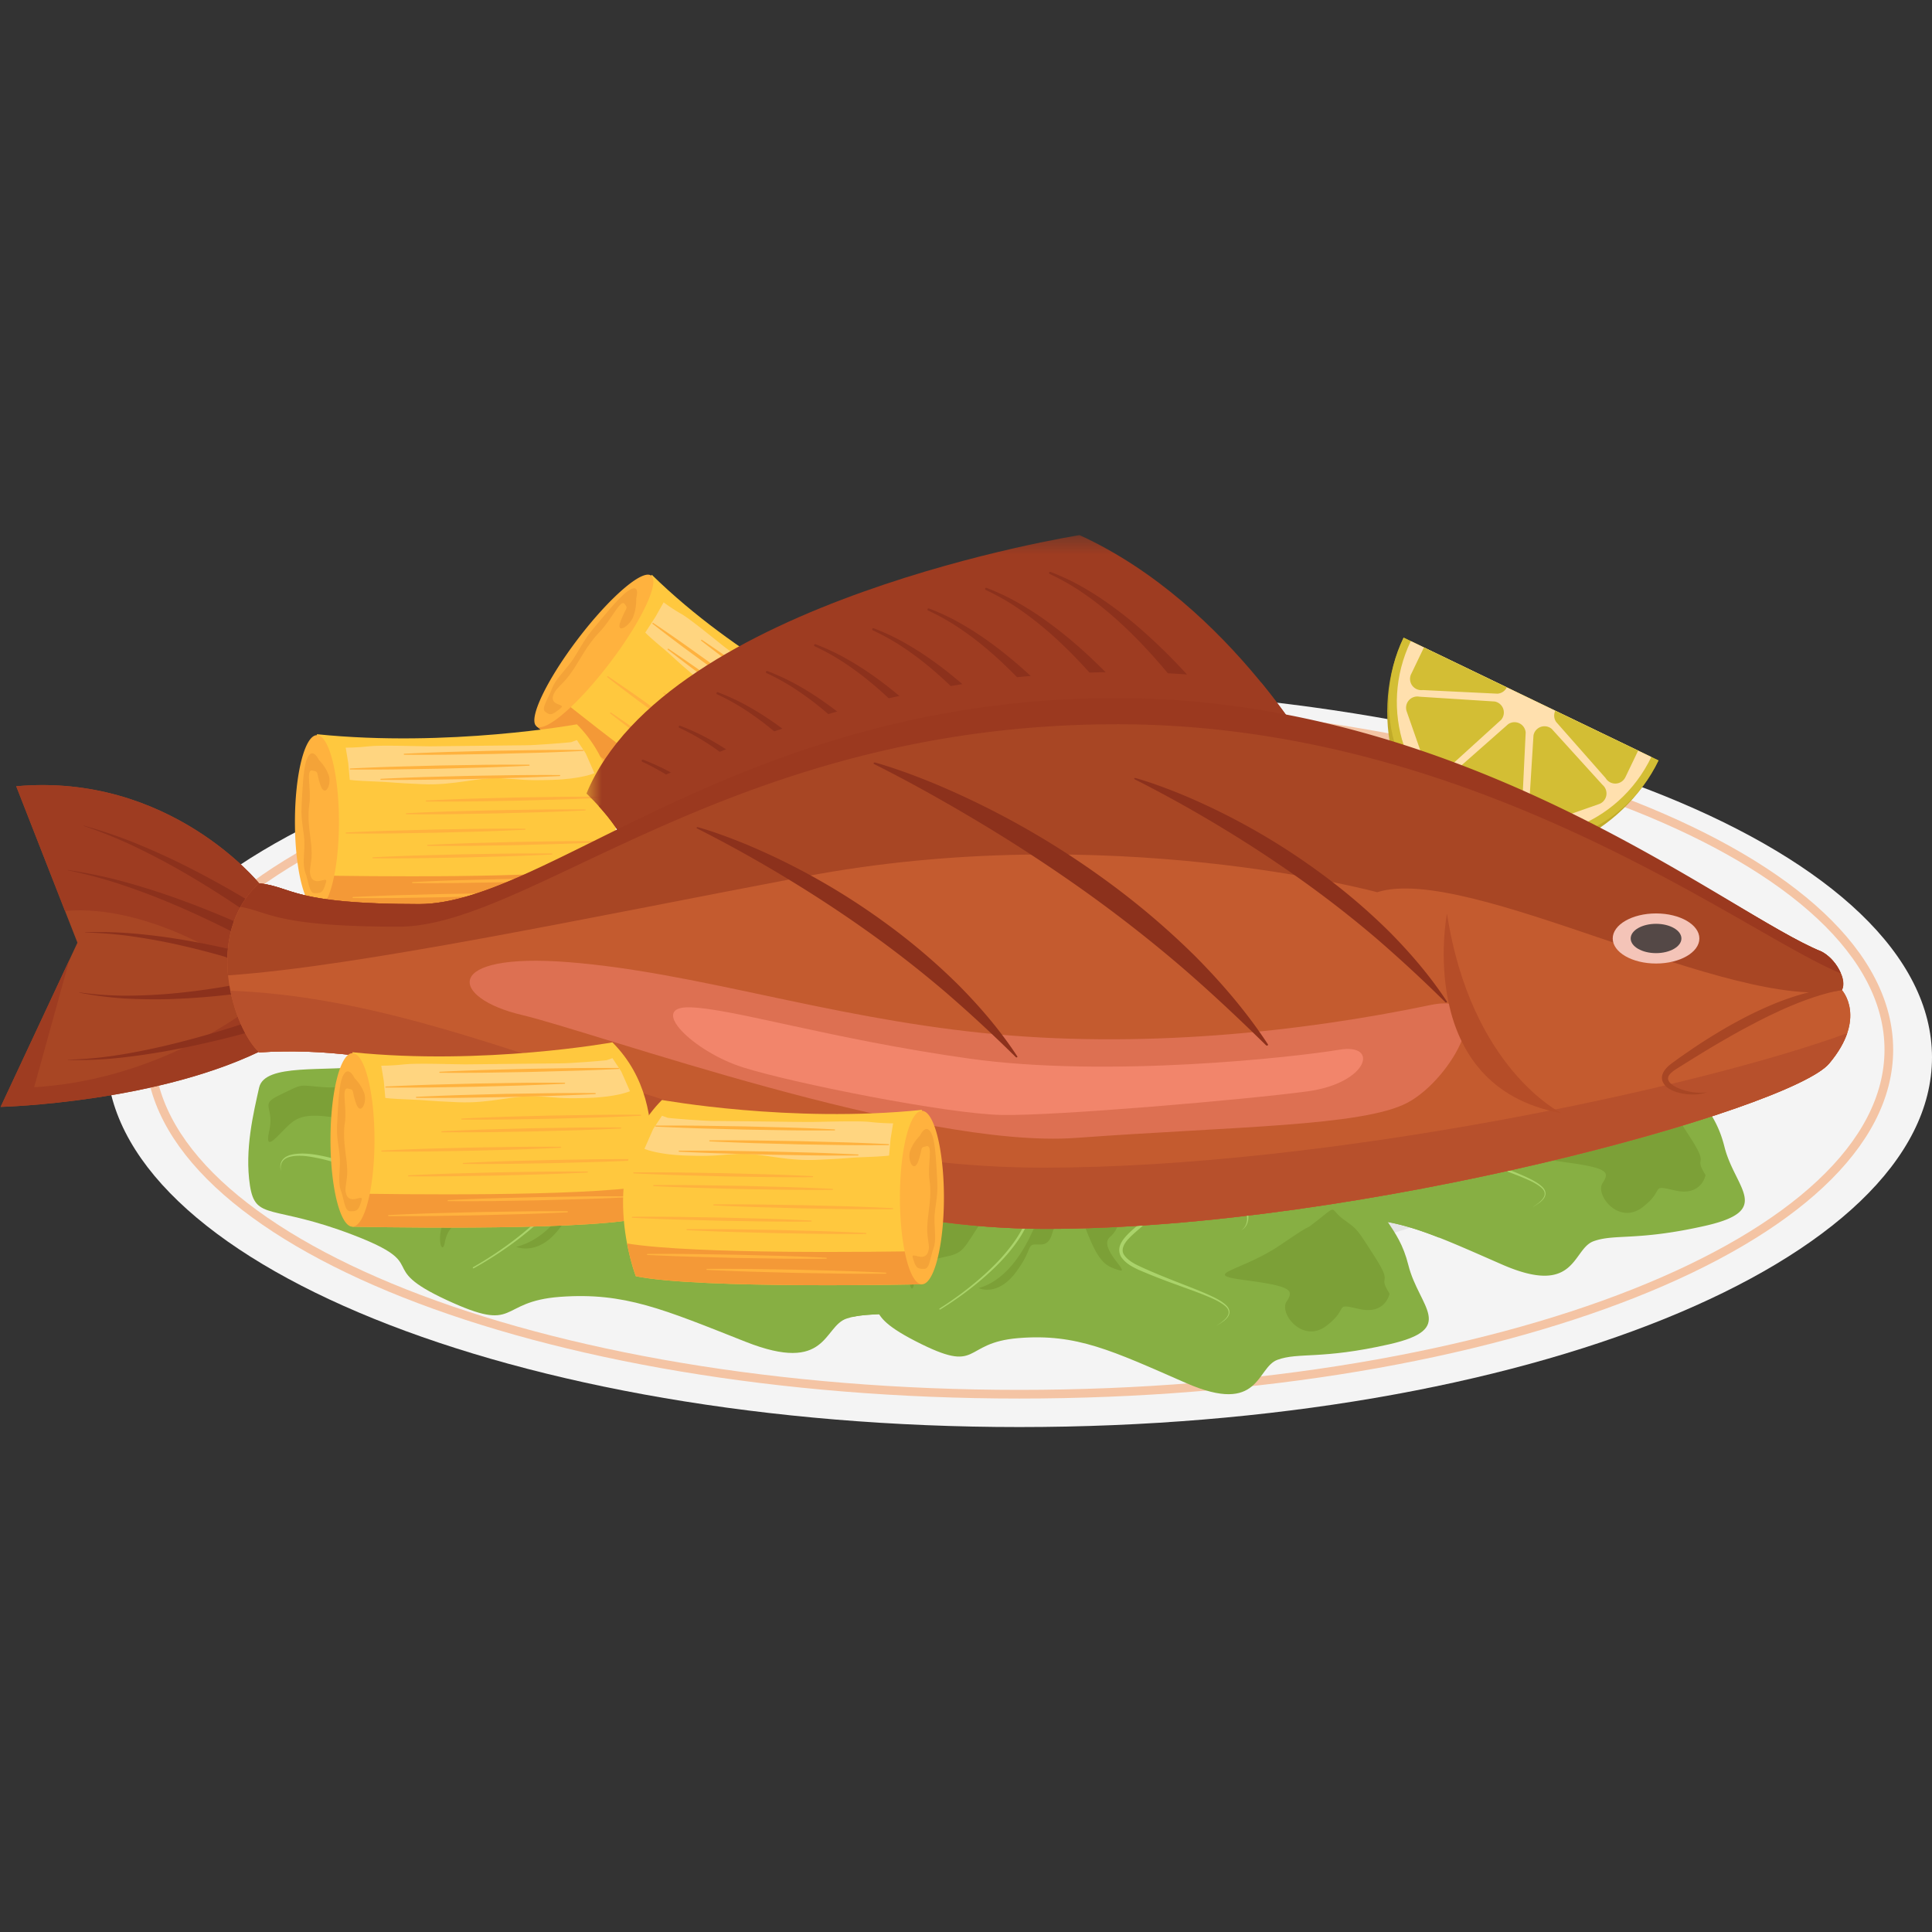 <svg xmlns="http://www.w3.org/2000/svg" xmlns:xlink="http://www.w3.org/1999/xlink" width="120" height="120"><rect width="100%" height="100%" fill="#333333" stroke="none"/><defs><path id="a" d="M.796.309h45.665V21.38H.796z"/></defs><g fill="none" fill-rule="evenodd"><path fill="#F4F4F4" d="M6.622 65.677c0 12.68 25.38 22.96 56.69 22.96 31.307 0 56.688-10.28 56.688-22.96 0-12.68-25.38-22.96-56.688-22.96-31.31 0-56.69 10.28-56.69 22.96"/><path stroke="#F4C4A4" stroke-width=".538" d="M9.303 65.2c0 11.818 24.18 21.397 54.009 21.397 29.828 0 54.007-9.58 54.007-21.397 0-11.818-24.18-21.397-54.007-21.397-29.828 0-54.009 9.58-54.009 21.397z"/><path fill="#DBDBDB" d="M25.58 64.788c0 8.233 16.892 14.907 37.731 14.907 20.84 0 37.732-6.674 37.732-14.907S84.151 49.881 63.311 49.881c-20.839 0-37.732 6.674-37.732 14.907"/><path fill="#E5E5E5" d="M26.055 65.453c0 7.865 16.68 14.241 37.256 14.241s37.256-6.376 37.256-14.241c0-7.866-16.68-14.241-37.256-14.241s-37.256 6.375-37.256 14.24"/><path fill="#87AF43" d="M47.756 63.222c2.681 1.637 3.366 2.983 5.649 3.465 2.281.481 3.776-.576 4.911 3.034 1.136 3.608 2.548 3.705 3.268 6.305.72 2.598 3.378 3.945-1.318 4.908-4.694.963-6.205.482-7.675.963-1.469.482-1.165 3.465-6.28 1.443-5.115-2.02-7.511-3.08-11.505-2.792-3.993.29-2.51 2.311-7.074.194-4.563-2.118-.798-2.118-5.818-4.044-5.02-1.924-6.047-.845-6.39-3.069-.342-2.224.228-4.535.57-6.075.344-1.54 4.108-.963 6.733-1.349 2.623-.384 3.308-.123 5.134-1.36 1.826-1.237 2.738-1.335 5.248-1.141 2.51.192 3.885-.386 5.993-.482 2.108-.096 3.363-.578 4.847 0 1.482.577 3.707 0 3.707 0"/><path fill="#AAD36A" d="M17.548 72.04c.158-.205.413-.294.652-.341.488-.086.983-.049 1.462.032.961.157 1.888.482 2.806.714.234.043.466.095.7.13.235.012.471.058.704.046.466.007.941-.087 1.305-.337.368-.252.537-.707.492-1.158-.04-.452-.238-.89-.508-1.266-.137-.198-.29-.337-.459-.564-.07-.118-.145-.258-.121-.423a.608.608 0 0 1 .204-.389c.418-.358.913-.458 1.387-.573.959-.202 1.928-.268 2.896-.304a33.9 33.9 0 0 1 5.704.348c.246-.384.643-.65 1.026-.844.514-.259 1.062-.418 1.612-.55.285-.065.572-.12.86-.17-.669-.267-1.368-.474-2.065-.669a20.228 20.228 0 0 0-1.296-.302c-.431-.083-.873-.166-1.298-.169a3.002 3.002 0 0 0-.634.077c-.095.023-.193.065-.215.104-.026.029-.011.122.03.215.02.046.044.094.069.141.026.046.053.088.08.171a.21.21 0 0 1 .015.121c0 .046-.01.087-.035.122-.037.082-.096.114-.15.162-.224.13-.452.17-.678.205-.906.114-1.803.026-2.687-.095.892.029 1.79.044 2.656-.094.212-.037.431-.094.59-.194.073-.06.096-.103.073-.16a.74.74 0 0 0-.066-.129c-.027-.052-.055-.103-.079-.159-.042-.105-.114-.255-.019-.428.104-.153.242-.179.354-.216.238-.056.45-.085.692-.093.928.02 1.796.238 2.667.464.83.226 1.65.494 2.438.862a27.64 27.64 0 0 1 2.04-.208c.558-.037 1.119-.06 1.677-.08.563-.02 1.113-.014 1.617-.154.507-.126.955-.422 1.148-.864.196-.445.128-.986-.038-1.477l-.002-.006v-.004a.229.229 0 0 1 .435-.138c.176.558.265 1.207-.003 1.8-.27.596-.871.95-1.438 1.078-.58.148-1.159.127-1.71.141-.04 0-.081.004-.122.004.324.157.647.318.964.492.25.138.5.28.737.462.116.095.235.188.327.35a.326.326 0 0 1 .048.14.259.259 0 0 1-.017.17.429.429 0 0 1-.193.215c-.143.094-.31.125-.374.177-.067.05-.07.11-.019.224.11.213.323.408.535.58.432.345.92.63 1.415.892.499.258 1.013.488 1.538.692.524.21 1.063.365 1.6.58.52.23 1.066.485 1.436.956.184.226.315.526.27.825-.039.29-.218.572-.488.672.259-.125.397-.415.408-.679a1.02 1.02 0 0 0-.297-.729c-.366-.406-.893-.645-1.406-.85-1.063-.347-2.16-.723-3.172-1.251-.509-.263-1.006-.55-1.462-.91-.226-.186-.453-.374-.61-.666a.56.56 0 0 1-.06-.272.401.401 0 0 1 .152-.271c.169-.113.3-.122.391-.19.1-.073.113-.095.07-.182-.046-.089-.151-.182-.256-.263a5.79 5.79 0 0 0-.698-.448 25.822 25.822 0 0 0-1.339-.7c-.349.008-.697.013-1.045.03-1.109.058-2.218.154-3.297.384-.537.117-1.071.265-1.559.502-.481.23-.945.57-1.096 1.065-.15.495.05 1.041.328 1.5.277.394.52.864.617 1.365 1.78-.164 3.594-.19 5.37.125.45.084.898.175 1.337.308.221.057.438.135.654.205.218.076.442.159.646.315.101.07.2.192.239.342.03.16-.032.299-.094.411-.14.217-.318.37-.494.52-.355.293-.729.55-1.044.857-.314.291-.577.703-.314 1.033.248.32.668.528 1.072.698.83.35 1.682.66 2.534.963.852.307 1.715.59 2.55.956a4.9 4.9 0 0 1 .608.318c.183.129.396.271.458.518.05.255-.147.454-.32.587-.18.14-.381.247-.582.35.196-.112.392-.229.564-.374.166-.138.333-.34.277-.55-.058-.205-.262-.34-.446-.452a4.78 4.78 0 0 0-.603-.299c-.834-.342-1.702-.604-2.562-.893a45.182 45.182 0 0 1-2.567-.912c-.42-.18-.857-.377-1.174-.776a.759.759 0 0 1-.088-.754c.098-.238.263-.42.427-.584.335-.327.712-.586 1.054-.874.323-.268.733-.663.352-.892-.158-.12-.364-.202-.574-.27-.213-.07-.425-.145-.641-.2a12.47 12.47 0 0 0-1.313-.298c-1.74-.294-3.52-.295-5.286-.151.062.57-.053 1.142-.267 1.659a6.217 6.217 0 0 1-.876 1.451c-.7.885-1.545 1.636-2.43 2.318-.89.68-1.827 1.297-2.806 1.838-.02.01-.044.004-.053-.015-.01-.02-.004-.043.015-.052a22.69 22.69 0 0 0 2.774-1.862c.873-.688 1.702-1.444 2.38-2.321.664-.865 1.208-1.925 1.072-3.017-.002-.018-.008-.034-.01-.052-.01-.015-.022-.026-.023-.044-.001-.01.007-.016.009-.026-.087-.493-.317-.934-.621-1.358-.297-.475-.547-1.073-.376-1.679.017-.06.042-.119.065-.175a35.775 35.775 0 0 0-5.582-.297c-.957.032-1.919.095-2.849.289-.454.102-.945.225-1.264.503-.163.141-.165.312-.05.488.115.16.317.358.452.559.288.406.506.878.55 1.391.055.508-.154 1.077-.596 1.372-.432.295-.954.387-1.445.378-.247.012-.49-.033-.736-.05-.242-.036-.48-.091-.721-.136-.951-.234-1.843-.584-2.785-.758-.465-.096-.946-.161-1.411-.102-.227.036-.468.094-.625.27-.159.17-.196.435-.131.666-.083-.223-.073-.5.084-.705"/><path fill="#7CA037" d="M41.367 67.246c-2.002.136-5.477-.143-5.105 1.371.37 1.515-.262 1.342 1.21 1.743 1.47.4 2.23-.297 3.039.457 0 0-.45-.913-1.309-1.343-.857-.428-2.228-.972-1.03-1.057 1.198-.086 1.513-.028 2.426.058.911.085.684-.687 1.51-.573.828.116.024-.708-.74-.656m.335 9.086c.886.251-1.477-1.4-.621-2.059.855-.655 1.027-1.943-1.256-2.055-2.281-.116-3.28-.287-3.28-.287s-1.225 4.686-4.478 5.513c0 0 1.284.573 2.567-1 1.283-1.57.602-1.754 1.599-1.706.997.05.793-1.007 1.238-1.406.443-.4.387-.83 1.242-.258.856.572.371.057 1.057 1.457.684 1.4 1.128 1.571 1.932 1.8m4.855-12.371s.038 2.228-1.996 2.782c.647.188 1.57.76.975 1.314-.596.551-1.327.635 0 .974 1.326.34 2.143.438 2.486 1.017.342.58 1.349.465 1.75.77 0 0-.723-.682-1.104-.77-.38-.087.361-.469-.78-1.154-1.14-.685-1.388-.228-1.52-.876-.133-.648-.343-1.142.532-1.543.875-.4 1.026-.724 2.09-.457 1.066.267 1.733.742 1.733.742s.528-.452-.173-.92c-.703-.47-1.235-.393-1.958-1.117-.722-.723-1.426-.819-2.035-.762m13.73 13.829c-.874-1.258.304-.425-.989-2.25-1.293-1.826-1.179-1.713-2.167-2.36-.99-.648-.381-.953-1.713 0-1.33.953.114-.118-2.585 1.56-2.7 1.678-5.666 1.832-2.472 2.212 3.194.38 3.385.608 2.852 1.332-.532.725 1.102 2.63 2.739 1.506 1.635-1.124.418-1.43 2.244-1.048 1.825.38 2.09-.952 2.09-.952m-27.62-7.115s1.256.372-.257 2.429c-1.51 2.057-1.311 2.156-2.824 2.434-1.51.28-1.825.937-1.967 1.68-.142.743-.57-.229 0-1.543.57-1.314-.258-1.514.77-1.828 1.026-.315 1.255-.6 1.255-1.1 0-.5.286-1.7-.714-.814-.998.884-1.654 1.6-2.423 1.427-.771-.17-1.313.343-.23-.613 1.084-.957 1.427-.215 1.285-1.329-.144-1.114-1.027-1.371-.029-1.514.999-.142 2.653-.772 3.765-.486a1.91 1.91 0 0 1 1.37 1.257m-9.698-2.143c-.714.771-.428 1.114-1.712.943-1.283-.172-2.338-.371-3.11.228-.77.601-1.767 2.1-1.425.536.342-1.564-.682-1.593.7-2.25 1.382-.656 1.056-.6 2.387-.485 1.334.115.65-.056 2.16-.07 1.513-.016 1 1.098 1 1.098"/><path fill="#87AF43" d="M44.568 77.006c-.31-2.225.207-4.534.516-6.075.31-1.541 3.714-.962 6.088-1.348 2.371-.385 2.991-.124 4.643-1.361a7.756 7.756 0 0 1 1.23-.782c.473.396.892 1.078 1.271 2.28 1.136 3.61 2.547 3.706 3.267 6.304.72 2.6 3.379 3.947-1.317 4.91-4.253.873-5.893.562-7.256.852-.25-.43-.75-.9-2.665-1.71-4.54-1.925-5.468-.846-5.777-3.07m50.036-18.583c2.424 1.637 3.043 2.985 5.107 3.465 2.063.482 3.414-.575 4.441 3.033 1.027 3.61 2.305 3.706 2.956 6.305.65 2.598 3.054 3.948-1.19 4.91-4.248.96-5.613.481-6.942.96-1.329.483-1.054 3.467-5.68 1.445-4.624-2.022-6.791-3.08-10.402-2.791-3.612.288-2.27 2.31-6.398.193-4.127-2.119-.722-2.119-5.261-4.044-4.54-1.925-5.468-.846-5.779-3.07-.309-2.223.207-4.534.518-6.074.309-1.54 3.713-.963 6.086-1.347 2.374-.387 2.993-.125 4.643-1.363 1.652-1.238 2.475-1.333 4.746-1.141 2.27.193 3.513-.384 5.42-.481 1.906-.097 3.04-.577 4.382 0 1.341.577 3.353 0 3.353 0"/><path fill="#87AF43" d="M72.216 65.068c1.484.578 3.71 0 3.71 0 2.68 1.637 3.364 2.985 5.646 3.466 2.283.482 3.776-.575 4.912 3.033.969 3.08 2.14 3.606 2.907 5.308-2.3-.904-4.076-1.319-6.497-1.124-3.612.288-2.27 2.308-6.397.192-4.127-2.12-.723-2.12-5.262-4.043-4.54-1.926-5.468-.846-5.778-3.071-.167-1.21-.09-2.44.064-3.563a17.458 17.458 0 0 1 1.85-.198c2.108-.095 3.362-.577 4.845 0"/><path fill="#AAD36A" d="M67.288 67.241c.142-.205.372-.294.589-.342.441-.086.89-.048 1.322.033.869.156 1.706.483 2.536.713.213.043.423.096.634.13.213.014.425.059.638.046.42.008.85-.088 1.18-.338.332-.25.485-.705.444-1.156-.035-.452-.216-.89-.46-1.266-.123-.199-.26-.336-.414-.565-.062-.117-.131-.256-.11-.42a.62.62 0 0 1 .185-.39c.379-.359.825-.46 1.253-.575.866-.203 1.745-.267 2.62-.303a27.564 27.564 0 0 1 5.158.348c.223-.383.58-.65.927-.844.465-.259.961-.419 1.458-.549.259-.065.519-.121.779-.17-.607-.268-1.238-.475-1.87-.67a15.59 15.59 0 0 0-1.17-.3c-.39-.085-.79-.167-1.174-.17a2.602 2.602 0 0 0-.573.075c-.088.025-.176.066-.194.105-.025.03-.011.122.027.215.017.045.04.093.062.14.022.047.047.089.072.172a.241.241 0 0 1 .013.121.233.233 0 0 1-.03.122c-.034.081-.087.115-.137.16-.204.132-.41.172-.613.206-.818.114-1.63.027-2.43-.094.805.028 1.62.044 2.402-.094.192-.037.389-.093.534-.194.065-.06.086-.103.065-.16a.738.738 0 0 0-.06-.13c-.024-.051-.049-.1-.07-.158-.038-.105-.104-.255-.018-.43.094-.15.219-.177.32-.214a2.71 2.71 0 0 1 .625-.092c.84.018 1.624.237 2.412.462.751.226 1.494.495 2.206.863a22.544 22.544 0 0 1 1.843-.208c.506-.037 1.012-.06 1.518-.08.509-.022 1.006-.014 1.461-.155.46-.125.865-.42 1.04-.864.176-.443.115-.986-.034-1.476l-.002-.006s0-.003-.002-.003c-.033-.12.026-.249.135-.287.11-.039.225.028.259.15.16.557.24 1.205-.003 1.799-.243.596-.786.949-1.3 1.077-.524.148-1.048.127-1.545.14l-.111.005c.293.157.584.318.872.491.226.14.453.28.667.463.105.094.212.187.293.35.022.04.04.08.044.142a.281.281 0 0 1-.016.167.403.403 0 0 1-.174.216c-.129.094-.28.123-.338.177-.06.05-.062.11-.016.225.098.212.292.407.483.578.39.345.83.632 1.28.892.451.259.917.49 1.392.693.472.209.958.365 1.446.58.47.23.964.484 1.298.956.167.226.285.525.243.825-.034.289-.196.572-.44.67.234-.123.359-.412.369-.677a1.079 1.079 0 0 0-.268-.729c-.332-.406-.808-.645-1.273-.851-.96-.346-1.953-.722-2.867-1.25a8.083 8.083 0 0 1-1.323-.911c-.204-.186-.41-.373-.55-.665a.59.59 0 0 1-.055-.272.4.4 0 0 1 .139-.271c.15-.113.27-.122.351-.191.09-.072.103-.095.063-.182a.912.912 0 0 0-.231-.262 5.074 5.074 0 0 0-.631-.448 23.868 23.868 0 0 0-1.211-.702c-.316.01-.63.015-.944.034-1.002.056-2.007.152-2.983.382-.485.117-.968.266-1.409.501-.434.23-.856.572-.99 1.066-.138.494.044 1.04.296 1.5.25.393.472.864.557 1.365 1.61-.164 3.25-.192 4.856.125.407.084.812.176 1.21.307.2.057.395.135.592.207.195.073.398.158.583.314a.61.61 0 0 1 .215.342.653.653 0 0 1-.084.412c-.128.216-.288.368-.447.518-.32.293-.66.552-.944.858-.284.291-.52.702-.284 1.033.226.32.604.528.97.698.75.35 1.52.66 2.29.963.772.308 1.552.588 2.307.956.188.093.373.195.55.319.166.127.36.27.415.515.044.257-.134.456-.288.589a3.41 3.41 0 0 1-.529.35c.178-.112.355-.227.51-.374.15-.138.302-.34.252-.55-.053-.207-.238-.338-.404-.452a4.012 4.012 0 0 0-.546-.298c-.753-.344-1.539-.605-2.316-.894a40.015 40.015 0 0 1-2.32-.912c-.379-.181-.776-.376-1.063-.776a.83.83 0 0 1-.08-.755c.088-.237.237-.418.387-.583.303-.327.643-.586.952-.872.292-.27.663-.665.317-.894-.142-.12-.327-.2-.518-.271-.193-.068-.384-.144-.58-.2-.39-.127-.787-.215-1.186-.297-1.573-.293-3.184-.295-4.78-.151.056.57-.05 1.142-.242 1.659a6.394 6.394 0 0 1-.791 1.45c-.633.884-1.398 1.637-2.2 2.32a20.84 20.84 0 0 1-2.537 1.838.034.034 0 0 1-.047-.016.042.042 0 0 1 .015-.053 20.576 20.576 0 0 0 2.506-1.861c.79-.688 1.54-1.444 2.153-2.323.601-.863 1.094-1.923.971-3.014-.002-.019-.009-.035-.011-.055-.008-.012-.017-.025-.02-.042 0-.01.006-.016.008-.025-.078-.494-.286-.935-.562-1.36-.267-.474-.494-1.07-.34-1.677a1.73 1.73 0 0 1 .06-.176 29.18 29.18 0 0 0-5.047-.296c-.865.031-1.737.094-2.577.287-.41.102-.855.225-1.143.504-.147.14-.15.312-.046.488.104.16.287.358.41.559.26.406.457.877.497 1.391.048.507-.14 1.077-.54 1.372-.39.295-.862.385-1.305.38-.226.01-.445-.037-.666-.052-.22-.036-.436-.09-.652-.135-.861-.236-1.668-.586-2.52-.76-.42-.095-.854-.16-1.276-.102-.204.037-.423.095-.565.271-.142.17-.176.435-.118.666-.075-.223-.065-.501.077-.706"/><path fill="#7CA037" d="M88.827 62.447c-1.811.136-4.954-.143-4.618 1.371.335 1.514-.235 1.342 1.093 1.744 1.333.399 2.018-.296 2.75.456 0 0-.408-.914-1.184-1.342-.776-.429-2.014-.972-.93-1.058 1.084-.086 1.367-.029 2.192.058.826.084.619-.687 1.367-.573.748.116.02-.708-.67-.656m.303 9.085c.8.251-1.335-1.4-.562-2.057.774-.657.929-1.943-1.135-2.057-2.063-.115-2.966-.286-2.966-.286s-1.109 4.686-4.05 5.514c0 0 1.161.571 2.322-1s.544-1.756 1.446-1.706c.902.05.717-1.008 1.118-1.408.402-.4.35-.828 1.123-.257.775.572.337.056.955 1.456.619 1.4 1.021 1.572 1.75 1.8M93.52 59.16s.035 2.228-1.804 2.782c.585.19 1.418.761.88 1.314-.537.552-1.198.636 0 .975 1.2.34 1.939.439 2.248 1.017.31.579 1.222.465 1.582.77 0 0-.653-.682-.997-.77-.344-.088.327-.468-.705-1.155-1.032-.685-1.256-.228-1.376-.876-.12-.646-.309-1.14.482-1.542.791-.4.929-.724 1.893-.456.962.265 1.563.742 1.563.742s.48-.455-.156-.922c-.634-.468-1.116-.392-1.769-1.116-.654-.724-1.29-.818-1.84-.762m12.415 13.828c-.79-1.258.274-.425-.895-2.25-1.169-1.827-1.065-1.712-1.96-2.359-.894-.648-.343-.952-1.547 0s.104-.117-2.338 1.56c-2.442 1.678-5.124 1.83-2.236 2.211 2.889.38 3.061.61 2.579 1.332-.482.725.997 2.63 2.476 1.506 1.479-1.124.379-1.429 2.03-1.047 1.65.38 1.89-.953 1.89-.953M80.96 65.875s1.135.372-.232 2.428c-1.367 2.058-1.187 2.156-2.555 2.436-1.367.279-1.65.935-1.779 1.679-.129.742-.516-.23 0-1.544.516-1.313-.231-1.513.697-1.828.929-.313 1.135-.6 1.135-1.1 0-.5.258-1.699-.646-.814-.903.886-1.495 1.6-2.192 1.429-.696-.171-1.186.343-.206-.615.98-.957 1.289-.213 1.16-1.328-.129-1.114-.929-1.37-.025-1.515.902-.142 2.4-.77 3.404-.485 1.007.286 1.238 1.257 1.238 1.257m-8.769-2.143c-.646.773-.386 1.115-1.548.944-1.16-.171-2.115-.373-2.81.228-.698.6-1.601 2.098-1.29.534.309-1.563-.618-1.591.631-2.248 1.251-.658.955-.6 2.16-.487 1.207.115.588-.056 1.954-.07 1.367-.015.903 1.099.903 1.099"/><path fill="#C1AB29" d="M87.18 39.605c-2.165 4.507-.821 10.83 3.55 12.934 4.373 2.107 10.117-.8 12.282-5.307"/><path fill="#D3BE34" d="M87.18 39.605c-2.165 4.507-.375 9.868 3.997 11.974 4.372 2.107 9.67.16 11.835-4.347"/><path fill="#FFE0AE" d="M87.627 39.82c-2.043 4.254-.354 9.313 3.772 11.3 4.124 1.988 9.123.15 11.167-4.102"/><path fill="#D3BE34" d="M96.602 44.144a.7.7 0 0 0 .052.696l3.076 3.49a.696.696 0 0 0 1.225-.056h.001l.792-1.65m-13.305-6.41-.791 1.65h-.002a.698.698 0 0 0 .722.996l4.642.226a.698.698 0 0 0 .576-.392m.884 7.856a.711.711 0 0 0 .063-.395l.226-4.651a.695.695 0 0 0-1.088-.524l-3.517 3.102a.7.7 0 0 0 .09 1.206l3.295 1.586.001.001a.696.696 0 0 0 .93-.325m1.391.605h.002l3.45-1.212a.7.7 0 0 0 .223-1.189l-3.153-3.474a.695.695 0 0 0-1.14.4l-.289 4.648a.696.696 0 0 0 .02.398.695.695 0 0 0 .887.429m-6.395-3.081a.691.691 0 0 0 .323-.235l3.444-3.128a.696.696 0 0 0-.4-1.14l-4.678-.298a.697.697 0 0 0-.786.916l1.208 3.456v.001a.696.696 0 0 0 .89.428"/><path fill="#FFC83E" d="M52.53 44.057s-6.717-3.137-12.044-8.355l-7.161 9.406s9.77 7.888 13.139 9.35c0 0 6.31-4.388 6.067-10.4"/><path fill="#F49937" d="M48.202 52.99c-.98.938-1.739 1.467-1.739 1.467-3.367-1.46-13.139-9.349-13.139-9.349l1.362-1.788c1.903 1.52 10.03 7.95 13.516 9.67"/><path fill="#FFD580" d="M51.535 44.82c-.274-.15-1.74-1.064-2.165-1.39-.425-.324-3.87-2.867-4.33-3.219-.463-.353-2.162-1.768-2.726-2.081a10.439 10.439 0 0 1-1.093-.718l-.51.903-.631.974s.204.228 1.021.911c.82.684.652.616 2.059 1.807 1.405 1.192 2.754 1.497 3.739 2.347.984.851.914.917 2.25 1.862 1.335.946 2.16 1.077 2.16 1.077l.423-1.37.15-1.014-.347-.088z"/><path fill="#FFB23E" d="M35.9 39.678c-1.967 2.584-3.12 5.015-2.576 5.43.544.416 2.579-1.34 4.546-3.924 1.968-2.584 3.121-5.015 2.577-5.43-.545-.415-2.58 1.342-4.547 3.924m15.856 5.972a120.359 120.359 0 0 0-2.008-1.523l-2.03-1.492-2.049-1.465a109.92 109.92 0 0 0-2.074-1.43c-.014-.008-.034-.003-.044.013-.01.015-.01.035.003.043.662.516 1.33 1.025 2.005 1.526l2.031 1.488 2.05 1.464c.686.485 1.377.962 2.074 1.433.013.009.033.004.044-.013.011-.016.009-.034-.002-.044m-3.024-1.051a120.359 120.359 0 0 0-2.007-1.523l-2.03-1.492-2.05-1.463c-.684-.485-1.376-.963-2.074-1.432-.012-.008-.033-.003-.043.013-.011.015-.009.035.002.043.664.516 1.333 1.025 2.006 1.526l2.031 1.489 2.051 1.463c.686.485 1.377.962 2.072 1.433.014.009.034.004.045-.013.011-.014.01-.034-.003-.044m.946 1.605a127.516 127.516 0 0 0-2.008-1.523l-2.029-1.492-2.049-1.465c-.686-.484-1.378-.961-2.074-1.431-.014-.009-.034-.003-.045.014-.01.014-.01.034.003.043.663.515 1.332 1.023 2.005 1.524l2.031 1.49 2.052 1.464c.685.485 1.376.96 2.072 1.433.015.008.033.002.044-.013.011-.016.01-.036-.002-.044m1.142 2.722a131.54 131.54 0 0 0-2.007-1.523l-2.03-1.492-2.049-1.465a109.92 109.92 0 0 0-2.075-1.431.033.033 0 0 0-.043.012c-.012.016-.01.035.003.045.661.515 1.33 1.023 2.005 1.524l2.031 1.49 2.05 1.464c.687.485 1.378.96 2.074 1.431.013.01.033.004.044-.01.01-.017.009-.037-.002-.045m-1.415.004a125.604 125.604 0 0 0-2.007-1.523l-2.028-1.491-2.05-1.466a119.13 119.13 0 0 0-2.075-1.43c-.014-.009-.033-.003-.045.012-.01.015-.01.035.003.043.664.517 1.332 1.025 2.005 1.526l2.033 1.49 2.05 1.463c.685.484 1.377.961 2.073 1.432.014.01.032.004.043-.012.012-.015.01-.035-.002-.044m-3.484-1.017a131.54 131.54 0 0 0-2.008-1.523l-2.03-1.492-2.048-1.465c-.686-.484-1.379-.961-2.075-1.43-.013-.008-.033-.003-.044.012-.01.016-.01.035.003.044.662.516 1.33 1.025 2.005 1.524l2.031 1.49 2.05 1.463c.687.486 1.378.963 2.074 1.434.015.008.033.004.044-.013.011-.016.01-.034-.002-.044m3.139 3.455a120.359 120.359 0 0 0-2.008-1.523l-2.029-1.492-2.048-1.466a120.75 120.75 0 0 0-2.076-1.43c-.013-.008-.034-.002-.043.014-.012.015-.01.035.002.043.663.516 1.331 1.024 2.005 1.526l2.032 1.488 2.05 1.465c.685.484 1.378.96 2.073 1.43.014.01.033.005.045-.01.01-.016.01-.036-.003-.045m-2.957-1.201a125.604 125.604 0 0 0-2.006-1.523l-2.03-1.492-2.05-1.464c-.686-.485-1.377-.963-2.074-1.432-.013-.008-.033-.003-.044.013-.01.015-.01.035.002.044.664.515 1.332 1.025 2.005 1.525l2.032 1.49 2.05 1.463c.686.485 1.379.962 2.073 1.431.015.01.035.005.045-.01.01-.017.01-.036-.003-.045m.754 2.688a142.396 142.396 0 0 0-2.008-1.523l-2.03-1.491-2.047-1.464a112.16 112.16 0 0 0-2.075-1.431c-.014-.009-.033-.004-.045.012-.01.016-.01.035.003.045.662.515 1.331 1.023 2.007 1.524l2.03 1.49 2.05 1.463c.686.486 1.378.961 2.073 1.432.014.009.033.004.044-.01.01-.017.01-.037-.002-.047m-3.278-1.227a125.701 125.701 0 0 0-2.008-1.523l-2.03-1.492-2.048-1.465c-.686-.484-1.379-.961-2.075-1.43-.014-.008-.034-.003-.044.011-.01.017-.01.035.003.045.663.516 1.33 1.024 2.005 1.524l2.03 1.49 2.051 1.464c.687.485 1.377.96 2.074 1.433.013.008.033.002.043-.013.012-.016.011-.036-.001-.044"/><path fill="#F4A338" d="M39.515 37.177c.163-.646-.033-.82-.565-.433-.533.388-1.497 1.583-2.138 2.352-.64.77-.914 1.465-1.376 2.072-.461.605-.956 1.064-1.158 1.616-.2.551-.671 1.218-.431 1.406.24.189.358.272.747-.022.39-.296.413-.302.054-.431-.357-.13-.365-.384-.26-.619.107-.235.14-.254.429-.562.29-.307.42-.407.809-.99.39-.585.876-1.558 1.615-2.314.74-.757 1.302-2.069 1.55-1.747.248.321.118.156-.236 1.053-.354.898.557.347.78-.259.223-.604.18-1.122.18-1.122"/><path fill="#FFC83E" d="M35.832 44.989s-7.989 1.45-16.146.615v10.833s13.84.308 17.769-.502c0 0 2.605-6.705-1.623-10.946"/><path fill="#F49937" d="M38 53.902c-.232 1.227-.545 2.033-.545 2.033-3.93.81-17.768.502-17.768.502v-2.06c2.684.049 14.108.21 18.314-.475"/><path fill="#FFD580" d="M35.469 46.098c-.342.042-2.238.192-2.827.192-.59 0-5.31.065-5.95.065-.642 0-3.076-.086-3.78 0-.707.085-1.439.085-1.439.085l.156.942.096 1.058s.332.053 1.506.097c1.175.042.982.085 3.011.17 2.029.086 3.415-.442 4.847-.37 1.433.072 1.415.159 3.218.103 1.804-.053 2.614-.416 2.614-.416l-.543-1.233-.547-.822-.362.13z"/><path fill="#FFB23E" d="M18.319 51.05c0 2.975.612 5.388 1.367 5.388.754 0 1.367-2.413 1.367-5.388s-.613-5.388-1.367-5.388c-.755 0-1.367 2.413-1.367 5.388m17.897-4.47c-.927-.005-1.852-.004-2.778.006l-2.776.043-2.777.074c-.924.03-1.85.066-2.775.112-.018 0-.03.016-.03.034 0 .016.015.03.031.03.926.007 1.852.006 2.778-.005l2.776-.045 2.777-.074c.926-.029 1.85-.069 2.775-.112.017 0 .03-.015.03-.033a.031.031 0 0 0-.031-.03m-3.354.915c-.927-.004-1.852-.002-2.777.008l-2.778.043-2.776.073c-.924.029-1.85.066-2.776.112a.034.034 0 0 0-.03.033.033.033 0 0 0 .033.031c.925.008 1.852.005 2.777-.005l2.777-.046 2.776-.074c.924-.029 1.85-.067 2.775-.11.019-.002.032-.015.031-.034a.033.033 0 0 0-.032-.03m1.901.642a183.55 183.55 0 0 0-2.777.007l-2.778.044-2.776.071c-.924.03-1.85.067-2.775.113a.034.034 0 0 0-.03.034c0 .016.014.03.032.03.925.007 1.852.006 2.777-.006l2.777-.043 2.776-.075c.925-.029 1.85-.067 2.775-.11a.033.033 0 0 0 .031-.034.033.033 0 0 0-.032-.031m2.82 1.347a172.92 172.92 0 0 0-2.778.007l-2.777.043-2.776.072c-.924.03-1.85.067-2.775.113-.017 0-.03.016-.03.034 0 .017.015.03.031.03.926.007 1.852.004 2.778-.006l2.777-.044 2.775-.075c.927-.028 1.85-.067 2.776-.11a.032.032 0 0 0-.001-.064m-1.237.789c-.927-.004-1.852-.002-2.779.008l-2.776.043-2.776.072c-.924.03-1.85.067-2.775.113-.017 0-.03.016-.03.033s.015.03.031.03c.926.009 1.852.006 2.778-.005l2.776-.045 2.777-.074c.925-.029 1.85-.067 2.775-.112.018 0 .03-.014.03-.032a.033.033 0 0 0-.031-.03m-3.736 1.197c-.927-.004-1.853-.003-2.78.007l-2.775.043-2.776.073c-.924.029-1.851.066-2.775.112a.033.033 0 0 0-.031.035c.001.016.015.03.03.03.929.006 1.854.004 2.78-.006l2.776-.044 2.776-.074c.925-.03 1.85-.067 2.776-.11a.034.034 0 0 0 .03-.035.034.034 0 0 0-.032-.031m5.062.769c-.927-.004-1.852-.002-2.777.009l-2.776.042-2.777.073c-.926.029-1.85.066-2.776.112a.032.032 0 0 0-.03.033.03.03 0 0 0 .032.031c.925.008 1.852.006 2.778-.005l2.776-.044 2.775-.076a159.74 159.74 0 0 0 2.776-.11.032.032 0 0 0 .031-.034.033.033 0 0 0-.032-.03m-3.396.768c-.926-.003-1.851-.002-2.778.008l-2.776.044-2.776.073c-.926.03-1.85.067-2.776.111a.032.032 0 0 0-.03.035c.001.016.015.03.03.03.927.007 1.854.005 2.78-.005l2.777-.045 2.775-.074c.925-.03 1.85-.068 2.776-.11a.032.032 0 0 0 .03-.035.03.03 0 0 0-.032-.031m2.457 1.54c-.926-.005-1.852-.003-2.777.008l-2.777.042-2.775.073c-.926.028-1.851.066-2.778.113-.017 0-.03.016-.03.033.002.016.016.031.033.031.927.006 1.852.004 2.777-.006l2.778-.045 2.776-.074c.924-.03 1.85-.067 2.774-.11a.034.034 0 0 0 .031-.035.032.032 0 0 0-.032-.03m-3.696.929c-.927-.005-1.852-.004-2.777.007l-2.778.043-2.776.073c-.925.03-1.85.067-2.776.111a.037.037 0 0 0-.03.035c.002.016.015.03.031.03.927.007 1.854.005 2.779-.004l2.777-.046 2.775-.074c.927-.029 1.85-.068 2.776-.11a.032.032 0 0 0 .03-.035.031.031 0 0 0-.031-.03"/><path fill="#F4A338" d="M19.82 47.218c-.288-.562-.577-.577-.786 0-.208.578-.256 1.984-.304 2.9-.048.92.177 1.576.177 2.274s-.129 1.307.063 1.821c.193.513.225 1.261.562 1.264.336.002.496-.001.64-.434.144-.428.16-.447-.24-.342-.4.106-.577-.075-.64-.306-.065-.23-.049-.261 0-.648.047-.385.095-.529.047-1.17-.047-.643-.273-1.622-.13-2.583.146-.964-.24-2.232.194-2.135.433.096.209.05.496.898.288.851.721-.058.513-.622-.209-.565-.592-.917-.592-.917"/><path fill="#87AF43" d="M74.976 65.784c2.423 1.637 3.043 2.984 5.107 3.465 2.063.482 3.414-.575 4.44 3.033 1.028 3.61 2.306 3.705 2.956 6.305.651 2.6 3.055 3.946-1.19 4.909-4.247.963-5.613.482-6.941.963-1.329.48-1.054 3.464-5.68 1.443-4.624-2.022-6.792-3.08-10.403-2.791-3.61.288-2.269 2.31-6.397.192-4.127-2.117-.721-2.117-5.261-4.044-4.54-1.924-5.47-.845-5.778-3.069-.31-2.224.206-4.534.515-6.074.31-1.54 3.715-.963 6.088-1.348 2.373-.386 2.992-.124 4.643-1.362 1.65-1.237 2.476-1.333 4.747-1.141 2.268.192 3.512-.384 5.418-.481 1.906-.097 3.04-.578 4.383 0 1.341.577 3.353 0 3.353 0"/><path fill="#AAD36A" d="M47.658 74.602c.144-.205.374-.294.59-.343.44-.085.89-.047 1.323.034.87.156 1.706.483 2.536.713.212.043.422.096.635.13.211.013.425.059.636.046.421.008.85-.088 1.18-.338.333-.25.486-.705.445-1.156-.036-.452-.216-.891-.46-1.266-.123-.199-.261-.336-.416-.565-.062-.118-.13-.256-.109-.42a.62.62 0 0 1 .186-.39c.379-.359.825-.46 1.252-.575.867-.203 1.746-.267 2.62-.303 1.726-.055 3.45.078 5.159.348.221-.383.58-.65.927-.844.465-.259.96-.42 1.457-.549.26-.065.518-.122.78-.17a16.858 16.858 0 0 0-1.869-.67c-.388-.115-.78-.217-1.171-.302-.391-.083-.79-.165-1.176-.169a2.539 2.539 0 0 0-.572.076c-.087.023-.175.065-.195.106-.022.029-.01.12.028.214.017.045.04.092.063.14.02.047.047.089.071.172.015.034.02.075.014.121a.223.223 0 0 1-.03.12c-.034.083-.089.117-.137.163-.204.13-.41.17-.614.204-.817.115-1.63.027-2.43-.093.806.028 1.62.042 2.402-.094.193-.038.39-.094.534-.194.066-.06.087-.103.066-.16a.847.847 0 0 0-.06-.13c-.024-.051-.05-.102-.071-.158-.037-.105-.103-.255-.017-.429.094-.15.218-.178.32-.215.214-.057.408-.087.625-.093.838.02 1.625.238 2.412.463.751.227 1.493.494 2.206.863a22.545 22.545 0 0 1 1.843-.208 40.658 40.658 0 0 1 1.517-.08c.51-.022 1.006-.015 1.462-.155.46-.125.864-.42 1.038-.863.178-.445.116-.987-.033-1.477l-.002-.006v-.003c-.035-.121.025-.249.135-.287.108-.039.224.028.258.148.158.558.24 1.207-.003 1.8-.245.597-.788.95-1.3 1.078-.523.147-1.05.127-1.547.14-.035 0-.073.004-.11.004.294.158.584.319.873.492.226.14.452.28.666.463.104.095.213.188.294.349.02.04.04.082.044.143a.281.281 0 0 1-.016.167.4.4 0 0 1-.173.214c-.13.096-.281.127-.34.179-.059.048-.061.109-.015.224.097.213.292.408.482.579.392.345.832.632 1.28.892.452.259.917.488 1.391.692.474.211.96.366 1.448.58.47.23.963.486 1.297.957.166.225.286.525.244.824-.035.29-.197.572-.44.672.232-.124.36-.414.368-.678a1.087 1.087 0 0 0-.268-.73c-.332-.405-.807-.644-1.272-.85-.96-.346-1.953-.723-2.869-1.25a8.074 8.074 0 0 1-1.321-.911c-.204-.186-.41-.373-.55-.667a.567.567 0 0 1-.055-.27.403.403 0 0 1 .137-.271c.152-.114.27-.122.353-.191.09-.072.103-.096.063-.181a.918.918 0 0 0-.231-.263 5.168 5.168 0 0 0-.631-.448c-.394-.25-.802-.476-1.21-.7-.316.007-.632.014-.947.032-1.002.056-2.005.152-2.981.381-.486.118-.969.267-1.41.502-.433.23-.855.57-.989 1.066-.138.494.044 1.04.296 1.498.25.395.471.866.557 1.367 1.61-.164 3.25-.192 4.857.125.405.084.811.175 1.208.307.2.057.395.135.593.206.195.074.4.159.582.315.093.07.18.192.216.34a.655.655 0 0 1-.084.414c-.127.215-.289.368-.448.518-.32.294-.657.552-.943.858-.284.291-.522.702-.284 1.032.225.32.603.53.97.699.75.348 1.52.66 2.292.963.77.307 1.549.588 2.305.955.186.093.374.195.55.32.166.127.359.269.413.515.046.257-.132.456-.287.59a3.585 3.585 0 0 1-.528.35 3.52 3.52 0 0 0 .51-.375c.15-.139.302-.34.252-.55-.053-.207-.239-.338-.406-.452a3.925 3.925 0 0 0-.544-.298c-.753-.343-1.539-.606-2.316-.894a39.517 39.517 0 0 1-2.322-.912c-.379-.182-.776-.376-1.063-.776a.834.834 0 0 1-.079-.755c.09-.237.238-.418.387-.583.303-.327.642-.586.953-.874.292-.269.663-.663.318-.892-.142-.12-.328-.2-.52-.271-.191-.068-.383-.145-.58-.2a10.316 10.316 0 0 0-1.186-.297c-1.574-.294-3.182-.295-4.78-.151a3.734 3.734 0 0 1-.242 1.66 6.426 6.426 0 0 1-.79 1.449c-.634.886-1.398 1.636-2.199 2.32a20.662 20.662 0 0 1-2.537 1.837.034.034 0 0 1-.048-.016.04.04 0 0 1 .015-.052 20.706 20.706 0 0 0 2.506-1.861c.79-.688 1.54-1.444 2.153-2.323.6-.863 1.093-1.924.97-3.014-.002-.019-.008-.036-.01-.055-.008-.014-.019-.025-.02-.042-.001-.009.006-.016.007-.025-.078-.494-.286-.937-.563-1.36-.266-.474-.493-1.072-.339-1.677.016-.062.039-.12.061-.176a29.31 29.31 0 0 0-5.049-.296c-.864.03-1.735.093-2.577.287-.408.102-.853.226-1.143.504-.147.14-.148.312-.044.488.104.16.287.358.41.559.26.405.456.878.497 1.391.05.507-.14 1.076-.54 1.372-.39.294-.863.385-1.306.379-.225.01-.444-.036-.667-.05-.219-.037-.434-.091-.65-.137-.862-.234-1.667-.585-2.52-.758-.421-.096-.854-.162-1.276-.103-.204.037-.423.095-.564.27-.144.17-.177.436-.119.666-.074-.223-.066-.501.075-.705"/><path fill="#7CA037" d="M69.198 69.807c-1.811.137-4.952-.142-4.617 1.371.335 1.515-.236 1.343 1.094 1.743 1.33.4 2.017-.294 2.75.458 0 0-.409-.915-1.185-1.344-.776-.428-2.014-.97-.93-1.057 1.083-.086 1.366-.028 2.191.057.826.087.62-.685 1.367-.57.749.114.021-.71-.67-.658m.304 9.085c.8.252-1.336-1.399-.562-2.057.773-.657.93-1.943-1.136-2.057-2.063-.114-2.966-.286-2.966-.286s-1.109 4.686-4.048 5.515c0 0 1.16.57 2.32-1 1.161-1.57.544-1.755 1.446-1.706.902.048.717-1.009 1.12-1.409.4-.399.348-.828 1.123-.256.774.571.335.057.953 1.457.62 1.4 1.022 1.571 1.75 1.8m4.39-12.372s.035 2.228-1.805 2.781c.584.19 1.42.762.881 1.316-.538.551-1.199.634 0 .974 1.199.34 1.939.439 2.248 1.017.31.579 1.222.465 1.582.77 0 0-.653-.682-.997-.77-.344-.088.327-.468-.705-1.155-1.032-.685-1.256-.228-1.376-.876-.12-.646-.31-1.142.481-1.542.792-.4.93-.724 1.892-.458.964.267 1.565.744 1.565.744s.48-.454-.156-.923c-.635-.467-1.116-.392-1.769-1.116-.654-.723-1.29-.817-1.84-.762M86.308 80.35c-.792-1.257.275-.426-.894-2.251-1.17-1.825-1.067-1.711-1.961-2.358-.893-.648-.343-.952-1.548 0-1.204.951.104-.118-2.338 1.561-2.442 1.678-5.124 1.83-2.236 2.21 2.89.38 3.061.61 2.58 1.333-.483.723.997 2.63 2.475 1.505 1.48-1.124.379-1.428 2.03-1.047 1.65.38 1.892-.953 1.892-.953m-24.977-7.114s1.135.37-.232 2.429c-1.367 2.057-1.187 2.155-2.554 2.434-1.367.28-1.65.936-1.78 1.679-.127.743-.516-.228 0-1.542.516-1.315-.231-1.515.698-1.829.928-.313 1.133-.6 1.133-1.1 0-.5.26-1.7-.643-.814s-1.497 1.6-2.192 1.428c-.698-.17-1.188.344-.208-.614s1.29-.213 1.16-1.328c-.127-1.114-.928-1.372-.025-1.516.903-.141 2.4-.77 3.405-.484 1.006.286 1.238 1.257 1.238 1.257m-8.77-2.143c-.645.772-.387 1.114-1.548.943-1.16-.17-2.114-.372-2.81.228-.697.6-1.6 2.098-1.29.534.309-1.561-.618-1.59.633-2.248 1.25-.658.955-.6 2.16-.487 1.205.116.585-.054 1.953-.069 1.367-.015.902 1.1.902 1.1"/><g transform="matrix(-1 0 0 1 82.887 32.93)"><mask id="b" fill="#fff"><use xlink:href="#a"/></mask><path fill="#9E3C21" d="M.796 14.887S6.315 4.661 15.833.307c0 0 25.66 4.044 30.628 16.051 0 0-3.234 2.974-2.76 5.023 0 0-32.006-8.82-42.905-6.494" mask="url(#b)"/></g><path fill="#8C311C" d="M75.708 44.261a30.13 30.13 0 0 0-1.09-1.355 41.908 41.908 0 0 0-1.147-1.288 35.25 35.25 0 0 0-2.461-2.406 24.58 24.58 0 0 0-2.72-2.104c-.48-.314-.97-.611-1.476-.879a14.02 14.02 0 0 0-1.563-.705.069.069 0 0 0-.089.04.07.07 0 0 0 .036.087h.001c.511.238 1.007.506 1.488.801a18.1 18.1 0 0 1 1.385.963c.446.342.878.704 1.298 1.077.418.377.823.767 1.22 1.166a34.3 34.3 0 0 1 2.24 2.52c.352.435.696.88 1.029 1.331.33.45.66.915.955 1.37l.005.006a.54.54 0 0 0 .752.16.546.546 0 0 0 .16-.754l-.023-.03m-3.978.989a30.051 30.051 0 0 0-1.09-1.353c-.374-.44-.756-.868-1.147-1.288a34.992 34.992 0 0 0-2.46-2.408 29.506 29.506 0 0 0-1.326-1.098c-.454-.35-.916-.688-1.395-1.005-.48-.313-.97-.61-1.476-.878a14.496 14.496 0 0 0-1.563-.707.07.07 0 0 0-.053.128h.002a14.7 14.7 0 0 1 1.488.802c.477.297.936.622 1.385.963.446.342.877.703 1.297 1.076.42.377.824.767 1.22 1.165a34.818 34.818 0 0 1 2.24 2.52c.353.437.697.88 1.03 1.334.33.448.659.913.954 1.367l.005.007c.164.253.5.326.752.161a.548.548 0 0 0 .16-.755l-.022-.03m-3.573 1.279a30.981 30.981 0 0 0-1.09-1.354 40.496 40.496 0 0 0-1.148-1.288 35.262 35.262 0 0 0-2.46-2.407 30.186 30.186 0 0 0-1.324-1.098c-.455-.35-.918-.69-1.397-1.005-.48-.314-.97-.611-1.475-.879a14.365 14.365 0 0 0-1.563-.706.07.07 0 0 0-.089.04.069.069 0 0 0 .036.088c.513.236 1.008.506 1.488.801.478.298.938.622 1.387.962.445.342.877.705 1.296 1.078.419.375.824.766 1.22 1.165a34.557 34.557 0 0 1 2.24 2.519c.353.436.697.882 1.03 1.333.33.45.66.913.955 1.368l.004.008a.543.543 0 1 0 .913-.594l-.023-.03m-3.434 1.23a29.27 29.27 0 0 0-1.092-1.354 37.762 37.762 0 0 0-3.606-3.695 29.534 29.534 0 0 0-1.325-1.1 24.146 24.146 0 0 0-1.396-1.003c-.48-.313-.97-.612-1.476-.88a14.507 14.507 0 0 0-1.563-.705.067.067 0 0 0-.088.04.07.07 0 0 0 .035.088 14.56 14.56 0 0 1 1.489.8c.478.298.938.624 1.386.963.446.342.877.704 1.296 1.078.42.376.825.766 1.221 1.165a36.754 36.754 0 0 1 3.268 3.852c.33.45.661.914.956 1.369l.005.007a.544.544 0 1 0 .89-.625m-3.61.99a30.091 30.091 0 0 0-1.091-1.354 38.871 38.871 0 0 0-1.147-1.288 35.244 35.244 0 0 0-2.46-2.407 29.506 29.506 0 0 0-1.324-1.098c-.454-.35-.918-.689-1.397-1.005-.479-.313-.97-.61-1.476-.878a14.606 14.606 0 0 0-1.562-.707.07.07 0 0 0-.09.041.07.07 0 0 0 .035.087h.001c.514.237 1.01.507 1.489.802.478.297.937.622 1.386.961.446.343.878.705 1.297 1.078.418.376.824.766 1.22 1.165a34.073 34.073 0 0 1 2.24 2.52c.353.437.697.881 1.03 1.332.33.45.659.915.954 1.368l.005.008a.543.543 0 1 0 .912-.594l-.022-.03m-2.992 1.665a30.981 30.981 0 0 0-1.091-1.354 41.908 41.908 0 0 0-1.147-1.288 34.992 34.992 0 0 0-2.46-2.408 29.665 29.665 0 0 0-1.326-1.097 23.539 23.539 0 0 0-1.395-1.005c-.48-.314-.97-.611-1.476-.879a14.606 14.606 0 0 0-1.562-.706.07.07 0 0 0-.09.04.068.068 0 0 0 .035.087h.001c.514.237 1.01.507 1.489.802.477.298.937.622 1.386.962.446.343.878.705 1.297 1.078.42.376.824.766 1.22 1.165a34.557 34.557 0 0 1 2.24 2.519c.353.437.697.882 1.03 1.333.33.45.659.915.955 1.37l.003.005a.543.543 0 1 0 .913-.593l-.022-.031m-3.07 1.318a30.846 30.846 0 0 0-1.091-1.355 41.908 41.908 0 0 0-1.147-1.288 35.25 35.25 0 0 0-2.46-2.406 31.123 31.123 0 0 0-1.324-1.1c-.455-.35-.918-.687-1.396-1.003-.48-.315-.97-.61-1.477-.88a14.597 14.597 0 0 0-1.562-.705.069.069 0 0 0-.09.04c-.012.035.003.073.035.087h.002a14.43 14.43 0 0 1 1.488.801c.479.298.938.624 1.387.962.445.344.877.705 1.296 1.08.418.375.824.765 1.22 1.164a34.3 34.3 0 0 1 2.24 2.52c.353.435.697.88 1.03 1.332.33.449.66.914.953 1.368l.005.008a.545.545 0 1 0 .89-.625m-2.344 2.081a30.091 30.091 0 0 0-1.091-1.354 40.541 40.541 0 0 0-1.147-1.289 35.25 35.25 0 0 0-2.46-2.406 31.123 31.123 0 0 0-1.324-1.1 24.169 24.169 0 0 0-1.397-1.003c-.48-.315-.97-.612-1.476-.88a14.64 14.64 0 0 0-1.563-.705.068.068 0 0 0-.088.04.07.07 0 0 0 .034.088h.002a14.1 14.1 0 0 1 1.488.801c.477.298.938.622 1.387.962.445.342.876.704 1.296 1.078.418.375.824.766 1.22 1.165a34.251 34.251 0 0 1 2.24 2.519c.353.437.696.88 1.03 1.333.33.45.659.913.953 1.368l.005.008a.544.544 0 1 0 .913-.594c-.007-.01-.014-.022-.022-.03m-2.301 2.109a31.023 31.023 0 0 0-1.09-1.356 41.908 41.908 0 0 0-1.148-1.287 35 35 0 0 0-2.461-2.406 27.711 27.711 0 0 0-1.324-1.098 22.988 22.988 0 0 0-1.396-1.005c-.48-.314-.97-.611-1.476-.879a14.473 14.473 0 0 0-1.562-.706.069.069 0 0 0-.09.04.07.07 0 0 0 .036.088c.514.236 1.009.505 1.489.8.479.297.939.623 1.387.962.445.343.876.705 1.296 1.079.418.375.824.766 1.22 1.165a34.557 34.557 0 0 1 2.24 2.519c.353.436.697.88 1.03 1.332.33.45.66.914.954 1.37l.005.007a.543.543 0 1 0 .89-.625"/><path fill="#9E3C21" d="M37.182 50.062c7.822-3.773 18.176-8.318 32.44-8.318 3.012 0 5.92.238 8.716.656 2.442 2.992 3.752 5.417 3.752 5.417-10.899-2.327-42.904 6.494-42.904 6.494.323-1.399-1.08-3.229-2.004-4.249"/><path fill="#C45B2F" d="M69.352 43.58c21.888 0 38.076 13.218 43.778 15.52.897.462 1.587 1.706 1.276 2.396 0 0 1.588 1.729-.793 4.561-2.38 2.833-29.085 10.271-48.675 10.271-19.591 0-33.019-11.975-48.838-10.962-1.563-1.428-3.54-7.278 0-10.502 2.116.23 1.979 1.29 9.934 1.29 7.955 0 20.233-12.575 43.318-12.575"/><path fill="#A84624" d="M16.11 54.88s-5.562-6.903-15.103-6.044l3.803 9.718L.04 68.751s9.988-.246 16.694-3.744c-2.535-2.069-2.887-7.514-.624-10.128"/><path fill="#9E3C21" d="M14.61 59.832s-5.395-3.707-10.572-3.25l-3.03-7.747c9.54-.858 15.102 6.044 15.102 6.044-1.07 1.236-1.554 3.107-1.5 4.953zm-10.297-.217L2.12 67.53c6.376-.387 11.193-3.333 13.097-4.69.358.875.864 1.634 1.517 2.166C10.028 68.504.04 68.751.04 68.751l4.273-9.136z"/><path fill="#8C311C" d="M16.684 56.724a50.507 50.507 0 0 0-2.739-1.652 57.657 57.657 0 0 0-2.818-1.488 44.785 44.785 0 0 0-2.91-1.292 29.41 29.41 0 0 0-3.012-1.01c-.005-.002-.01.001-.01.006-.002.005 0 .01.005.011 1.002.337 1.98.732 2.94 1.175.952.452 1.89.932 2.809 1.45.917.518 1.82 1.063 2.705 1.631a50.326 50.326 0 0 1 2.6 1.78l.006.004a.372.372 0 0 0 .522-.08.376.376 0 0 0-.08-.524l-.018-.011m-.398 1.298a52.084 52.084 0 0 0-2.92-1.301 56.187 56.187 0 0 0-2.982-1.127 44.389 44.389 0 0 0-3.045-.925 29.748 29.748 0 0 0-3.115-.628c-.004-.002-.009.002-.009.006 0 .005.003.008.008.01a29.87 29.87 0 0 1 3.06.803c1.001.33 1.992.691 2.967 1.091.975.402 1.937.832 2.886 1.286.948.455 1.89.936 2.799 1.444l.006.004a.375.375 0 0 0 .364-.654l-.019-.01m-.093 1.422a48.197 48.197 0 0 0-5.407-1.161 38.565 38.565 0 0 0-2.74-.32 25.565 25.565 0 0 0-2.756-.057c-.003 0-.006.004-.006.008 0 .003.004.007.006.007.918.021 1.83.096 2.737.215.905.126 1.806.282 2.7.472.891.193 1.78.41 2.659.653a44.48 44.48 0 0 1 2.609.8l.006.001a.322.322 0 0 0 .41-.2.325.325 0 0 0-.2-.413l-.018-.005m-.129 1.427c-.9.205-1.826.371-2.748.515-.923.143-1.85.257-2.782.339a34.14 34.14 0 0 1-2.805.12 21.465 21.465 0 0 1-2.802-.205c-.004 0-.007.003-.007.006-.001.003.001.008.005.01.921.185 1.858.298 2.8.362a35.5 35.5 0 0 0 2.826.039 45.783 45.783 0 0 0 2.827-.184 41.424 41.424 0 0 0 2.817-.368.324.324 0 0 0 .266-.374.322.322 0 0 0-.374-.264.05.05 0 0 0-.017.003h-.006zm-.192 2.45c-.931.327-1.886.626-2.841.903-.958.277-1.922.533-2.893.759-.97.222-1.948.42-2.934.571a23.94 23.94 0 0 1-2.98.266c-.004 0-.008.004-.008.007s.004.007.006.007a23.726 23.726 0 0 0 3.003-.109c.998-.1 1.991-.247 2.98-.416.988-.176 1.97-.383 2.95-.611.978-.23 1.948-.476 2.92-.761a.325.325 0 0 0-.182-.623.07.07 0 0 1-.015.005l-.006.002z"/><path fill="#C45B2F" d="M69.352 43.58c21.888 0 38.076 13.218 43.778 15.52.897.462 1.587 1.706 1.276 2.396 0 0 1.588 1.729-.793 4.561-2.38 2.833-29.085 10.271-48.675 10.271-19.591 0-33.019-11.975-48.838-10.962-1.563-1.428-3.54-7.278 0-10.502 2.116.23 1.979 1.29 9.934 1.29 7.955 0 20.233-12.575 43.318-12.575"/><path fill="#B7502C" d="M64.768 72.526c17.742 0 40.758-4.986 49.963-8.35-.189.553-.532 1.184-1.118 1.88-2.38 2.833-29.085 10.272-48.675 10.272-19.591 0-33.019-11.975-48.838-10.963-.685-.625-1.448-2.1-1.793-3.83 16.004.603 30.275 10.99 50.461 10.99"/><path fill="#A84624" d="M16.1 54.864c2.116.23 1.979 1.29 9.935 1.29 7.954 0 20.233-12.575 43.317-12.575 21.888 0 38.076 13.22 43.778 15.522.527.271.982.813 1.205 1.354 0 0 .145.252.162.62.011.237-.09.422-.09.422-6.795 1.428-23.211-7.876-28.869-6.08 0 0-16.692-4.56-35.593-.967-13.605 2.585-27.71 5.578-35.78 6.131-.197-1.988.225-4.16 1.936-5.717"/><path fill="#F4C4B8" d="M100.169 58.29c0 .86 1.206 1.556 2.692 1.556 1.485 0 2.69-.697 2.69-1.555 0-.86-1.205-1.556-2.69-1.556-1.486 0-2.692.697-2.692 1.556"/><path fill="#544846" d="M101.285 58.29c0 .502.704.911 1.575.911.87 0 1.576-.409 1.576-.91 0-.504-.705-.911-1.576-.911-.871 0-1.575.407-1.575.91"/><path fill="#DD7052" d="M88.847 62.424c-8.064 1.682-18.07 2.75-27.875 1.73s-17.783-3.771-25.664-4.393c-7.882-.621-7.402 2.22-2.884 3.283 4.517 1.066 24.7 8.343 34.41 7.633 9.71-.71 17.784-.716 20.57-2.177 2.79-1.462 5.824-6.99 1.443-6.076"/><path fill="#F2856B" d="M83.19 65.2c-2.743.461-14.41 1.76-23.001.549-8.592-1.21-14.723-3.12-17.348-3.183-2.625-.065.203 2.747 3.307 3.73 3.103.982 12.692 2.893 16.072 2.956 3.38.063 15.204-.954 18.984-1.465 3.779-.509 4.498-3.01 1.985-2.587"/><path fill="#8C311C" d="M89.867 62.205c-1-1.532-2.228-2.978-3.589-4.35a38.301 38.301 0 0 0-4.534-3.83 41.494 41.494 0 0 0-8.155-4.6 33.99 33.99 0 0 0-1.508-.591c-.256-.09-.512-.183-.77-.268-.263-.084-.522-.169-.79-.24-.028-.01-.06.003-.07.026-.01.017 0 .038.02.048l.002.001a79.93 79.93 0 0 1 5.397 2.996 78.948 78.948 0 0 1 5.028 3.304 68.28 68.28 0 0 1 4.63 3.62 87.553 87.553 0 0 1 4.247 3.929c.018.017.052.02.077.007.02-.012.027-.035.015-.052m-11.113 2.663c-1.264-1.933-2.811-3.757-4.528-5.486a48.233 48.233 0 0 0-5.717-4.831 52.231 52.231 0 0 0-10.287-5.803 42.316 42.316 0 0 0-1.901-.745 46.641 46.641 0 0 0-.974-.338c-.329-.105-.655-.212-.994-.302-.036-.01-.076.005-.09.03-.01.024.002.049.028.064h.001c2.362 1.185 4.613 2.46 6.808 3.78a99.815 99.815 0 0 1 6.34 4.166 86.747 86.747 0 0 1 5.842 4.567c1.855 1.593 3.618 3.251 5.354 4.952a.086.086 0 0 0 .098.012c.026-.015.034-.044.02-.066m-15.566.748c-1.027-1.573-2.285-3.056-3.681-4.461a39.225 39.225 0 0 0-4.652-3.93 42.399 42.399 0 0 0-8.365-4.72 34.527 34.527 0 0 0-2.337-.882c-.269-.085-.535-.17-.81-.245-.03-.007-.062.004-.072.026-.009.019 0 .039.022.05l.001.001a82.29 82.29 0 0 1 5.536 3.074 81.258 81.258 0 0 1 5.158 3.39 70.069 70.069 0 0 1 4.749 3.713 87.895 87.895 0 0 1 4.356 4.028c.018.019.054.023.08.008.02-.013.028-.035.015-.052"/><path fill="#B54D28" d="M89.874 56.735s-2.081 10.75 7.116 12.407c0 0-5.633-2.752-7.116-12.407"/><path fill="#A84624" d="M114.308 61.36c-1.309.039-2.594.4-3.81.868-.608.239-1.203.508-1.787.795a27.4 27.4 0 0 0-.866.455c-.287.154-.57.314-.85.478-.558.335-1.113.673-1.651 1.035-.271.18-.537.366-.804.549-.133.093-.268.185-.397.281l-.196.143-.1.072-.103.08a1.75 1.75 0 0 0-.378.4 2.449 2.449 0 0 0-.075.134c-.016.051-.04.097-.05.154a.683.683 0 0 0 .015.335.928.928 0 0 0 .37.456c.152.101.311.172.472.225.324.103.654.156.985.161.329.004.663-.03.966-.151-.158.035-.32.043-.479.04a3.382 3.382 0 0 1-.475-.04 3.407 3.407 0 0 1-.897-.263 1.715 1.715 0 0 1-.38-.23.583.583 0 0 1-.21-.296.388.388 0 0 1 .092-.295c.076-.1.189-.194.309-.277l.091-.062.103-.063.204-.129.409-.256c.273-.17.546-.34.821-.506a54.327 54.327 0 0 1 1.656-.98 37.004 37.004 0 0 1 1.685-.92c.28-.155.57-.292.854-.435.144-.074.29-.136.433-.204l.434-.205c1.166-.516 2.363-.963 3.623-1.212v-.001a.069.069 0 0 0 .055-.082.068.068 0 0 0-.07-.055"/><path fill="#9B391F" d="M69.371 44.984c-23.773 0-36.417 12.574-44.61 12.574-7.649 0-8.034-.922-9.823-1.232a5.79 5.79 0 0 1 1.162-1.462c2.116.23 1.978 1.29 9.934 1.29 7.955 0 20.233-12.794 43.318-12.794 21.89 0 38.077 13.438 43.779 15.742.528.271.982.814 1.205 1.355-5.976-2.43-22.572-15.473-44.965-15.473"/><path fill="#FFC83E" d="M38.04 64.743s-7.989 1.45-16.147.614v10.834s13.84.309 17.77-.502c0 0 2.605-6.705-1.624-10.946"/><path fill="#F49937" d="M40.207 73.655c-.232 1.23-.544 2.035-.544 2.035-3.93.809-17.77.501-17.77.501v-2.059c2.685.047 14.11.21 18.314-.477"/><path fill="#FFD580" d="M37.676 65.852c-.342.042-2.239.194-2.828.194s-5.31.063-5.949.063c-.642 0-3.077-.086-3.78 0-.706.085-1.438.085-1.438.085l.156.942.096 1.06s.33.053 1.505.095c1.175.042.982.087 3.012.17 2.029.086 3.414-.443 4.846-.37 1.432.071 1.416.159 3.219.104 1.802-.053 2.614-.417 2.614-.417l-.545-1.233-.545-.822-.363.13z"/><path fill="#FFB23E" d="M20.527 70.804c0 2.975.612 5.388 1.365 5.388.756 0 1.369-2.413 1.369-5.388s-.613-5.388-1.369-5.388c-.753 0-1.365 2.413-1.365 5.388m17.897-4.471c-.928-.003-1.854-.002-2.779.008l-2.776.043-2.776.073c-.925.029-1.85.066-2.776.112a.03.03 0 0 0-.029.033c0 .016.014.031.03.031.927.006 1.853.005 2.779-.005l2.777-.046 2.775-.075c.925-.027 1.85-.066 2.775-.11a.03.03 0 0 0 .03-.033.03.03 0 0 0-.03-.03m-3.354.916c-.926-.005-1.853-.004-2.778.007l-2.776.044-2.776.072a183.4 183.4 0 0 0-2.776.111.034.034 0 0 0-.031.035c0 .017.015.03.032.03.926.007 1.852.005 2.778-.005l2.777-.045 2.776-.074c.925-.03 1.85-.067 2.774-.11a.032.032 0 0 0 .03-.034.03.03 0 0 0-.03-.031m1.9.642a171.5 171.5 0 0 0-2.778.007l-2.776.042-2.776.074c-.925.03-1.85.066-2.776.111a.035.035 0 0 0-.03.035c.002.016.015.03.031.03.927.007 1.852.006 2.779-.004l2.777-.045 2.776-.075c.923-.029 1.85-.067 2.775-.11a.032.032 0 0 0 .03-.035.03.03 0 0 0-.031-.03m2.819 1.346c-.927-.004-1.852-.002-2.777.009l-2.778.042-2.775.073c-.925.03-1.85.066-2.777.112a.033.033 0 0 0-.03.033.033.033 0 0 0 .033.031c.925.007 1.852.005 2.777-.005l2.777-.045 2.776-.075a170.63 170.63 0 0 0 2.775-.11c.019-.002.032-.015.031-.034a.032.032 0 0 0-.032-.03m-1.237.79a173.04 173.04 0 0 0-2.778.006l-2.776.043-2.776.074c-.926.028-1.851.065-2.776.111a.033.033 0 0 0-.03.035c.001.016.015.03.03.03.927.006 1.854.004 2.78-.005l2.775-.045 2.777-.074c.924-.03 1.85-.067 2.776-.112.017 0 .03-.015.03-.033 0-.016-.016-.03-.032-.03m-3.737 1.197c-.925-.005-1.85-.002-2.776.008l-2.777.043-2.776.072c-.926.03-1.851.066-2.776.113a.03.03 0 0 0-.03.033c.001.018.015.031.03.031.927.006 1.853.005 2.78-.006l2.775-.045 2.776-.074c.926-.028 1.851-.068 2.775-.11a.032.032 0 0 0 0-.065m5.061.771c-.926-.005-1.852-.004-2.777.006l-2.778.044-2.776.072c-.924.029-1.85.066-2.774.113a.03.03 0 0 0-.03.033c.001.017.015.031.03.031.926.007 1.853.004 2.778-.006l2.777-.044 2.776-.075c.926-.028 1.85-.068 2.775-.11a.034.034 0 0 0 .031-.035.032.032 0 0 0-.032-.03m-3.397.769c-.925-.004-1.85-.003-2.776.009l-2.777.042-2.776.073c-.925.03-1.85.065-2.775.111-.018.002-.03.016-.03.035 0 .016.014.03.031.03.926.007 1.851.005 2.779-.005l2.776-.045 2.775-.075c.925-.029 1.85-.067 2.775-.11.018-.002.032-.016.03-.034a.032.032 0 0 0-.032-.031m2.459 1.54c-.927-.004-1.853-.003-2.778.007l-2.776.044-2.776.073c-.925.028-1.85.065-2.776.111a.032.032 0 0 0-.03.034.03.03 0 0 0 .031.03c.927.007 1.852.006 2.779-.004l2.776-.045 2.775-.077c.926-.027 1.851-.065 2.776-.109a.033.033 0 0 0 .03-.033.033.033 0 0 0-.032-.031m-3.696.929a151.19 151.19 0 0 0-2.777.008l-2.777.043-2.776.072c-.925.03-1.85.067-2.775.113a.033.033 0 0 0-.031.033.033.033 0 0 0 .032.031c.927.006 1.852.005 2.777-.006l2.778-.045 2.776-.074c.924-.029 1.85-.067 2.774-.11a.034.034 0 0 0 .031-.034.033.033 0 0 0-.032-.03"/><path fill="#F4A338" d="M22.026 66.972c-.287-.562-.576-.578-.784 0-.209.577-.256 1.983-.304 2.9-.048.919.175 1.577.175 2.273 0 .699-.127 1.308.065 1.823.192.511.225 1.26.561 1.264.336.002.495-.003.64-.433.145-.431.16-.45-.24-.344-.4.105-.576-.075-.64-.306-.065-.23-.05-.26 0-.646.047-.387.096-.532.047-1.172-.048-.642-.272-1.62-.128-2.584.145-.963-.24-2.23.193-2.134.432.097.208.049.496.899.288.851.721-.058.512-.623a2.566 2.566 0 0 0-.593-.917"/><path fill="#FFC83E" d="M41.116 68.32s7.988 1.453 16.145.617v10.832s-13.84.31-17.768-.5c0 0-2.606-6.705 1.623-10.948"/><path fill="#F49937" d="M38.947 77.234c.233 1.228.545 2.034.545 2.034 3.93.81 17.77.501 17.77.501v-2.06c-2.685.049-14.109.211-18.315-.475"/><path fill="#FFD580" d="M41.479 69.43c.341.044 2.238.194 2.828.194.589 0 5.31.064 5.95.064.64 0 3.075-.085 3.78 0a13.94 13.94 0 0 0 1.437.085l-.155.941-.097 1.06s-.33.053-1.506.095c-1.175.042-.982.086-3.01.171-2.03.087-3.415-.442-4.846-.37-1.434.072-1.417.158-3.22.104-1.802-.055-2.613-.418-2.613-.418l.543-1.233.546-.821.363.129z"/><path fill="#FFB23E" d="M58.629 74.383c0 2.975-.613 5.386-1.367 5.386-.755 0-1.367-2.411-1.367-5.386s.612-5.387 1.367-5.387c.754 0 1.367 2.412 1.367 5.387m-17.897-4.471c.927-.005 1.852-.004 2.778.008l2.777.043 2.776.072c.924.028 1.85.066 2.775.113.017 0 .03.016.03.033a.032.032 0 0 1-.031.03c-.926.007-1.852.006-2.778-.005l-2.777-.045-2.776-.074c-.925-.029-1.85-.067-2.775-.11a.032.032 0 0 1 .001-.065m3.354.916a172.92 172.92 0 0 1 2.777.008l2.776.042 2.777.074c.926.029 1.85.066 2.776.112.017 0 .03.016.03.033-.002.017-.016.031-.032.031-.926.006-1.852.005-2.778-.005l-2.776-.045-2.776-.075c-.926-.029-1.851-.067-2.775-.11a.032.032 0 0 1 .001-.065m-1.901.642a171.31 171.31 0 0 1 2.777.008l2.778.044 2.776.071c.924.03 1.85.067 2.775.113.017 0 .03.016.03.034a.031.031 0 0 1-.032.03c-.926.007-1.852.006-2.777-.006l-2.777-.044-2.776-.075c-.926-.028-1.85-.066-2.775-.11a.034.034 0 0 1-.031-.033.033.033 0 0 1 .032-.031m-2.82 1.346a183.75 183.75 0 0 1 2.778.007l2.776.044 2.776.072c.925.03 1.85.067 2.776.112.017 0 .03.018.03.034a.03.03 0 0 1-.031.03c-.927.008-1.852.006-2.779-.005l-2.776-.045-2.776-.074c-.925-.029-1.85-.067-2.775-.11a.033.033 0 0 1-.03-.034.033.033 0 0 1 .031-.031m1.237.79c.926-.004 1.853-.004 2.778.008l2.776.042 2.777.073c.925.03 1.85.067 2.776.113.017 0 .03.016.03.033a.031.031 0 0 1-.032.03c-.926.007-1.853.005-2.778-.004l-2.777-.046-2.777-.075c-.924-.028-1.85-.067-2.773-.11a.034.034 0 0 1-.032-.034.033.033 0 0 1 .032-.03m3.737 1.198c.926-.004 1.851-.004 2.777.008l2.776.043 2.776.072c.925.03 1.85.065 2.776.111a.035.035 0 0 1 .03.035.03.03 0 0 1-.031.031c-.926.006-1.852.005-2.779-.006l-2.776-.045-2.775-.074a182.88 182.88 0 0 1-2.776-.11.032.032 0 0 1-.03-.035.03.03 0 0 1 .032-.03m-5.063.769c.927-.004 1.852-.002 2.78.008l2.775.043 2.776.073c.926.029 1.85.066 2.776.112.016 0 .03.016.029.033a.03.03 0 0 1-.03.031c-.927.006-1.853.005-2.778-.005l-2.778-.045-2.775-.075a171.08 171.08 0 0 1-2.775-.11.033.033 0 0 1-.032-.034c.003-.017.016-.03.032-.03m3.396.769a184.09 184.09 0 0 1 2.78.008l2.775.043 2.776.072c.926.03 1.85.067 2.775.112.017.002.031.017.03.034a.033.033 0 0 1-.031.031c-.926.006-1.852.005-2.777-.006l-2.777-.045-2.777-.074c-.925-.028-1.85-.067-2.775-.11a.031.031 0 0 1-.03-.035.03.03 0 0 1 .031-.03m-2.456 1.54a172.92 172.92 0 0 1 2.777.007l2.776.043 2.776.072c.926.03 1.851.067 2.776.113.018 0 .031.016.03.034a.03.03 0 0 1-.03.03c-.926.007-1.853.005-2.78-.006l-2.775-.044-2.777-.075c-.925-.028-1.849-.067-2.774-.11a.032.032 0 0 1 0-.064m3.697.928c.925-.003 1.852-.002 2.777.008l2.778.043 2.776.073c.925.029 1.85.066 2.775.112.017.001.03.016.03.033-.002.018-.014.031-.032.031-.925.006-1.852.005-2.778-.005l-2.776-.044-2.775-.076c-.927-.028-1.85-.067-2.776-.11a.031.031 0 0 1-.03-.035.03.03 0 0 1 .031-.03"/><path fill="#F4A338" d="M57.128 70.55c.289-.56.577-.577.785 0 .209.578.257 1.984.304 2.901.048.918-.176 1.575-.176 2.274 0 .698.129 1.307-.063 1.82-.193.515-.225 1.262-.561 1.266-.337 0-.497-.003-.641-.434-.144-.43-.16-.449.24-.343.4.105.576-.075.64-.306.065-.231.049-.262 0-.647-.046-.386-.096-.53-.046-1.173.047-.64.272-1.62.127-2.582-.145-.963.241-2.23-.193-2.135-.432.097-.208.05-.495.9-.29.85-.721-.06-.513-.624.208-.563.592-.917.592-.917"/></g></svg>